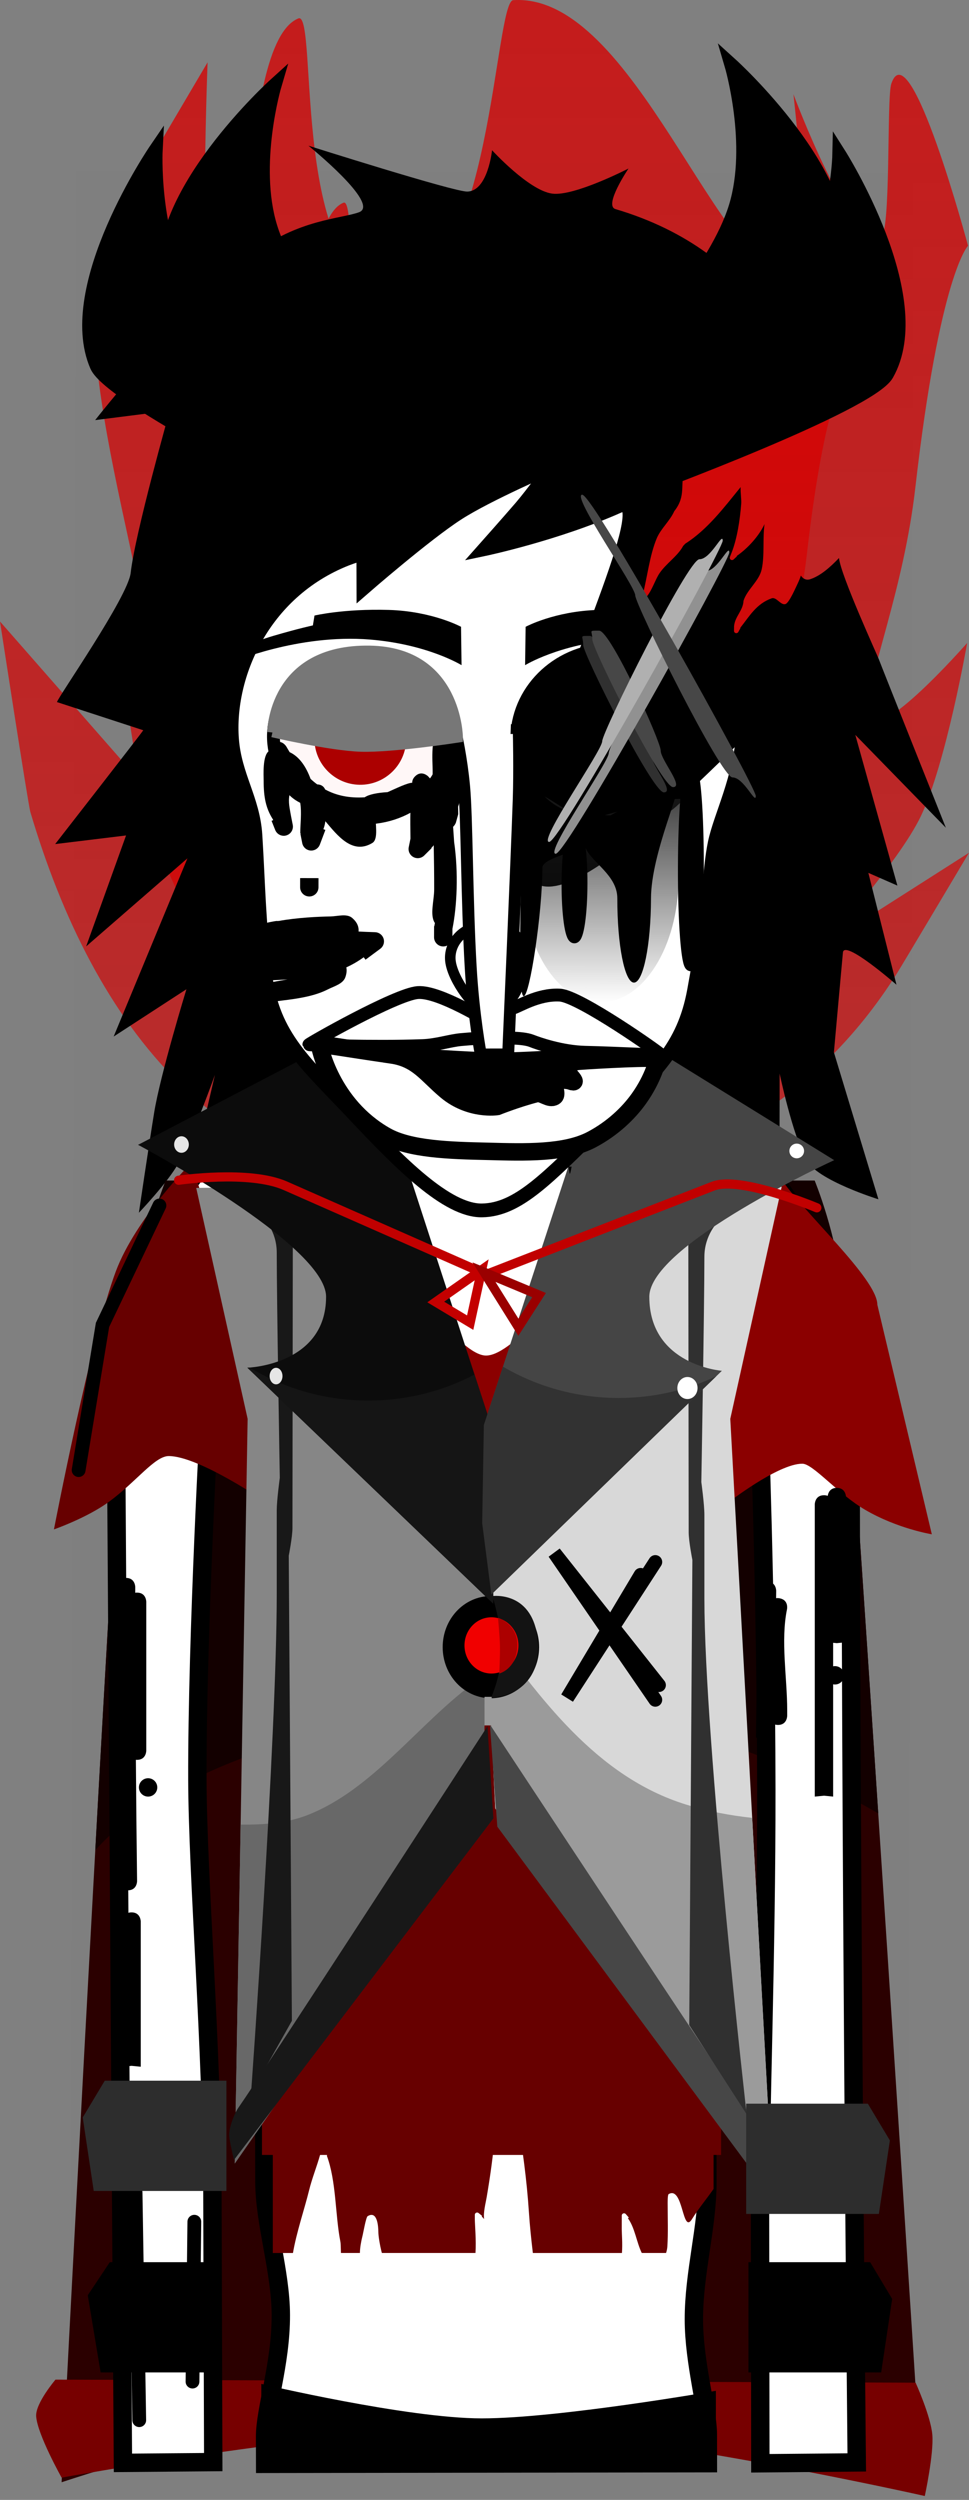 <svg version="1.1" xmlns="http://www.w3.org/2000/svg" xmlns:xlink="http://www.w3.org/1999/xlink" width="105.524" height="272.071" viewBox="0,0,105.524,272.071"><rect x="0" y="0" width="105.524" height="272.071" fill="#808080" stroke="none"/><defs><linearGradient x1="-957.861" y1="-155.94" x2="-957.861" y2="737.426" gradientUnits="userSpaceOnUse" id="color-1"><stop offset="0" stop-color="#d70000"/><stop offset="1" stop-color="#d70000" stop-opacity="0"/></linearGradient><linearGradient x1="-659.467" y1="-87.547" x2="-659.467" y2="583.344" gradientUnits="userSpaceOnUse" id="color-2"><stop offset="0" stop-color="#d70000"/><stop offset="1" stop-color="#d70000" stop-opacity="0"/></linearGradient><linearGradient x1="253.59" y1="118.085" x2="253.523" y2="145.249" gradientUnits="userSpaceOnUse" id="color-3"><stop offset="0" stop-color="#1a1a1a"/><stop offset="1" stop-color="#1a1a1a" stop-opacity="0"/></linearGradient></defs><g transform="translate(-188.157,-36.15)"><g data-paper-data="{&quot;isPaintingLayer&quot;:true}" fill-rule="nonzero" stroke-linejoin="miter" stroke-miterlimit="10" stroke-dasharray="" stroke-dashoffset="0" style="mix-blend-mode: normal"><path d="M195.805,307.995l0.628,-253.224l91.182,0.226l-0.628,253.224z" fill-opacity="0.01" fill="#000000" stroke="none" stroke-width="0" stroke-linecap="butt"/><g stroke="none" stroke-width="0" stroke-linecap="butt"><path d="M200.445,60.426l10.318,-17.492c0,0 -1.198,31.193 1.156,31.193c3.996,0 1.887,-33.204 8.732,-35.973c2.231,-0.902 -1.017,29.525 10.734,29.27c10.209,-0.221 10.641,-31.123 12.658,-31.256c13.241,-0.875 22.449,30.62 30.986,30.667c1.865,0.01 -0.466,-20.426 -0.466,-20.426c0,0 6.206,16.616 9.481,15.633c1.179,-0.354 0.646,-15.239 1.178,-16.788c2.043,-5.951 8.354,17.642 8.354,17.642c0,0 -3.078,3.08 -5.738,26.317c-1.279,11.178 -5.109,20.162 -5.15,24.248c-0.05,5.055 10.794,-7.338 10.794,-7.338c0,0 -2.279,13.054 -5.031,18.828c-2.453,5.147 -10.689,14.153 -10.689,14.153l15.919,-10.147c0,0 -7.304,12.27 -7.83,13.105c-8.886,14.079 -23.6,23.809 -47.254,23.976c-26.482,0.186 -40.251,-18.342 -47.129,-41.493c-0.252,-0.848 -3.31,-20.755 -3.31,-20.755l16.581,18.907c0,0 0.65,-11.92 -1.039,-20.483c-1.751,-8.879 -4.857,-20.756 -5.231,-29.651c-0.291,-6.929 1.977,-12.138 1.977,-12.138z" fill="url(#color-1)"/><path d="M210.385,74.938l7.749,-13.136c0,0 -0.9,23.425 0.868,23.425c3.001,0 1.417,-24.935 6.558,-27.014c1.675,-0.678 -0.764,22.173 8.061,21.981c7.667,-0.166 7.991,-23.372 9.506,-23.472c9.943,-0.657 16.859,22.995 23.27,23.03c1.4,0.008 -0.35,-15.339 -0.35,-15.339c0,0 4.661,12.478 7.12,11.74c0.885,-0.266 0.485,-11.444 0.884,-12.607c1.535,-4.469 6.273,13.249 6.273,13.249c0,0 -2.312,2.313 -4.309,19.763c-0.961,8.394 -3.837,15.141 -3.867,18.21c-0.038,3.797 8.106,-5.51 8.106,-5.51c0,0 -1.711,9.803 -3.778,14.139c-1.842,3.865 -8.027,10.629 -8.027,10.629l11.955,-7.62c0,0 -5.485,9.215 -5.88,9.842c-6.673,10.573 -17.723,17.88 -35.487,18.005c-19.887,0.14 -30.227,-13.774 -35.393,-31.16c-0.189,-0.637 -2.486,-15.586 -2.486,-15.586l12.452,14.198c0,0 0.488,-8.951 -0.78,-15.382c-1.315,-6.668 -3.647,-15.587 -3.928,-22.267c-0.219,-5.204 1.485,-9.115 1.485,-9.115z" fill="url(#color-2)"/></g><path d="M194.362,112.56c0.062,-0.462 7.733,-11.443 8.026,-14.056c0.485,-4.336 4.255,-17.661 4.255,-17.661l-8.123,1.03c0,0 8.964,-11.489 17.273,-18.101c4.658,-3.706 9.567,-3.823 11.464,-4.523c2.375,-0.877 -5.51,-7.242 -5.51,-7.242c0,0 15.926,5.049 17.298,4.993c2.246,-0.046 2.696,-4.499 2.696,-4.499c0,0 4.003,4.381 6.551,4.722c2.396,0.321 8.309,-2.733 8.309,-2.733c0,0 -2.726,4.028 -1.424,4.414c3.952,1.172 7.242,2.829 9.988,4.825c-0.476,1.087 -0.723,2.288 -0.73,3.352c-0.015,3.739 1.412,6.388 -0.64,10.005c-0.304,0.786 -1.556,4.049 -0.571,4.657c1.431,0.883 3.772,-2.711 2.934,0.065c-0.093,0.308 -0.336,0.549 -0.471,0.841c-0.709,1.548 -2.531,3.079 -2.99,4.571c-0.514,1.671 0.218,2.881 -1.113,4.565c-0.474,1.065 -1.47,1.904 -1.906,2.948c-0.788,1.884 -1.034,4.272 -1.558,6.29l0.023,0.028l-0.026,-0.001l-0,0.008h-0.017l-0,0.5c0,0 0,0 0,0c-0,0.138 0.112,0.25 0.249,0.25c0.136,0 0.247,-0.108 0.251,-0.243l0.016,-0.478c0.006,-0.023 0.012,-0.045 0.018,-0.068c0.542,-0.674 0.885,-1.784 1.325,-2.45c0.719,-1.087 2.003,-1.888 2.595,-3.006l0.232,-0.244c2.438,-1.553 4.235,-3.959 6.027,-6.155c-0.031,0.614 0.101,1.332 0.062,1.827c-0.129,1.658 -0.438,3.773 -1.046,5.306l-0.182,0.46c-0.013,0.03 -0.02,0.062 -0.02,0.097c-0,0.138 0.111,0.25 0.249,0.251c0.067,0 0.127,-0.026 0.172,-0.068l0.364,-0.342l-0.031,-0.033c1.218,-0.841 2.421,-2.167 3.036,-3.476c-0.223,1.536 0.019,3.366 -0.305,4.901c-0.275,1.303 -1.57,2.179 -1.985,3.44c-0.048,1.085 -0.937,1.707 -1.03,2.774l0.002,0.008l-0.002,-0l-0.007,0.499c-0,0.001 -0,0.002 -0,0.003c-0,0.138 0.111,0.25 0.249,0.251c0.096,0 0.18,-0.054 0.222,-0.134l0.239,-0.434l-0.029,-0.016c0.992,-1.24 1.735,-2.613 3.424,-3.212c0.514,-0.182 1.007,0.818 1.515,0.619c0.413,-0.162 1.133,-1.858 1.336,-2.273c0.132,-0.274 0.241,-0.546 0.326,-0.823c0.214,0.334 0.564,0.544 1.003,0.403c1.106,-0.355 2.17,-1.285 3.151,-2.313c0.156,1.832 4.248,10.749 4.336,11.022c0.096,0.297 7.3,18.336 7.3,18.336l-9.862,-10.108l4.584,16.404l-3.164,-1.387l3.063,12.177c0,0 -5.614,-4.912 -5.829,-3.538c-0.014,0.094 -0.985,10.892 -0.985,10.892l4.848,15.996c0,0 -6.666,-2.057 -7.862,-4.283c-1.529,-2.848 -2.895,-9.402 -2.895,-9.402l-0.016,12.164l-5.082,-8.139c0,0 -9.291,14.493 -26.581,14.286c-16.305,-0.326 -26.042,-11.992 -26.042,-11.992l-6.83,6.958l3.052,-13.129c0,0 -2.463,6.879 -3.977,9.624c-1.132,2.052 -4.302,5.379 -4.302,5.379c0,0 1.071,-7.255 1.663,-10.897c0.678,-4.173 3.516,-13.431 3.516,-13.431l-7.926,5.151l8.037,-19.4l-11.033,9.588l4.347,-12.075l-7.721,0.939c0,0 9.58,-12.288 9.593,-12.389z" fill="#000000" stroke="none" stroke-width="1.5" stroke-linecap="butt"/><path d="M194.867,306.3c0,0 0.092,-1.792 0.256,-4.952c1.076,-20.718 5.24,-100.255 6.777,-119.459c0.637,-7.968 4.3,-17.256 4.3,-17.256h70.667c0,0 2.497,6.035 3.013,12.305c1.674,20.328 8.653,129.362 8.653,129.362c0,0 -32.609,-10 -47.333,-10c-16.331,0 -46.333,10 -46.333,10z" fill="#2b0000" stroke="none" stroke-width="0" stroke-linecap="butt"/><path d="M194.867,305.8c0,0 -2.649,-4.721 -2.772,-6.681c-0.088,-1.414 2.105,-3.986 2.105,-3.986l93.667,0.333c0,0 1.656,3.652 1.821,5.681c0.169,2.08 -0.821,6.652 -0.821,6.652c0,0 -31.29,-7.042 -47.325,-7.383c-15.26,-0.325 -46.675,5.383 -46.675,5.383z" fill="#770000" stroke="none" stroke-width="0" stroke-linecap="butt"/><path d="M201.9,181.889c0.637,-7.968 4.3,-17.256 4.3,-17.256h70.667c0,0 2.497,6.035 3.013,12.305c0.691,8.387 2.284,31.871 3.918,56.568c-9.336,-5.367 -19.308,-9.252 -30.126,-10.803c-15.231,-2.183 -37.919,1.712 -50.448,10.634c-1.72,1.225 -3.289,2.63 -4.691,4.175c1.306,-23.645 2.634,-46.476 3.366,-55.622z" fill="#130000" stroke="none" stroke-width="0" stroke-linecap="butt"/><path d="M201.545,304.192c0,0 -0.635,-94.384 -0.793,-118.012c-0.055,-8.153 8.187,-36.761 40.202,-36.921c31.602,-0.158 39.857,29.487 39.849,36.897c-0.077,46.243 0.654,117.986 0.654,117.986l-10.497,0.096c0,0 -0.021,-15.345 -0.037,-26.888c-0.013,-9.496 0.711,-28.548 0.686,-46.5c-0.03,-21.518 -0.807,-41.455 -0.807,-41.455c0,0 0.075,-3.099 -2.816,-3.154c-3.434,-0.065 -2.945,3.116 -2.945,3.116c0,0 0.113,63.118 0.151,84.243c0.009,4.924 -1.481,9.868 -1.472,15c0.009,4.749 1.516,9.768 1.521,12.502c0.004,1.955 0.006,3.125 0.006,3.125l-48.214,0.072c0,0 -0.003,-1.099 -0.008,-2.947c-0.008,-2.969 1.729,-7.87 1.715,-13.251c-0.013,-4.795 -1.776,-9.972 -1.788,-14.499c-0.056,-21.191 -0.224,-84.536 -0.224,-84.536c0,0 0.279,-2.919 -2.886,-2.934c-3.111,-0.015 -2.816,2.909 -2.816,2.909c0,0 -1.423,25.186 -1.375,40.81c0.032,10.531 1.589,29.077 1.638,45c0.049,15.944 0.09,29.257 0.09,29.257z" fill="#ffffff" stroke="#000000" stroke-width="2" stroke-linecap="butt"/><path d="M232.485,198.28v-23.2c0,0 5.745,8.6 8.6,8.6c3.121,0 9.4,-8.6 9.4,-8.6v23.2z" fill="#8b0000" stroke="none" stroke-width="0" stroke-linecap="butt"/><path d="M217.865,281.35v-54.5h48v47.532c-0.786,1.118 -1.69,2.207 -2.333,3.255c-1.085,1.812 -0.944,-3.608 -2.556,-2.698c-0.136,0.077 -0.11,1.024 -0.11,1.207c0,1.491 0.057,2.996 -0.032,4.484c-0.013,0.219 -0.062,0.47 -0.141,0.719h-2.648c-0.57,-1.17 -0.751,-2.748 -1.506,-3.775l0.095,-0.083l-0.329,-0.375c-0.046,-0.053 -0.113,-0.086 -0.189,-0.086c-0.138,0 -0.25,0.112 -0.25,0.25v0l-0,0.5c0,0 0,0 0,0c-0,0.333 -0,0.667 -0.001,1c-0.001,0.41 0.099,1.581 0.02,2.57h-9.7c-0.175,-1.469 -0.331,-2.936 -0.428,-4.413c-0.23,-3.507 -0.703,-6.972 -1.279,-10.439c-0.115,-0.691 -0.391,-4.819 -1.514,-4.249c-0.222,0.113 -0.265,1.411 -0.297,1.665c-0.188,1.49 -0.495,2.972 -0.614,4.469c-0.184,2.336 -0.507,4.603 -0.9,6.912c-0.106,0.622 -0.381,1.642 -0.275,2.366c-0.078,-0.102 -0.169,-0.196 -0.268,-0.282l0.051,-0.063l-0.387,-0.313c-0.043,-0.035 -0.098,-0.057 -0.159,-0.057c-0.138,0 -0.25,0.112 -0.25,0.25v0v0.5v0c0,0.507 0.164,2.308 0.071,3.654h-10.196c-0.222,-0.856 -0.38,-1.841 -0.381,-2.288c-0.006,-0.518 -0.083,-2.382 -1.168,-1.717c-0.179,0.109 -0.471,1.796 -0.541,2.071c-0.173,0.683 -0.291,1.35 -0.301,1.934h-2.062c-0.024,-0.503 -0.016,-0.991 -0.061,-1.223c-0.573,-2.891 -0.437,-6.573 -1.481,-9.374l0.034,-0.007l-0.103,-0.484c-0.022,-0.116 -0.124,-0.203 -0.246,-0.203c-0.107,0 -0.199,0.068 -0.234,0.163l-0.183,0.459l0.003,0.001l-0.008,0.011c-0.364,1.293 -0.871,2.531 -1.192,3.837c-0.496,2.019 -1.366,4.549 -1.756,6.821z" fill="#670000" stroke="none" stroke-width="0" stroke-linecap="butt"/><path d="M216.685,270.68v-50h50v50z" fill="#670000" stroke="none" stroke-width="0" stroke-linecap="butt"/><path d="M194.032,202.6c0,0 4.03,-20.893 6.742,-28.093c2.204,-5.851 8.325,-11.907 8.325,-11.907l0.049,0.001c0.088,0.785 0.266,1.543 0.525,2.263c1.369,4.107 2.809,8.256 3.973,12.478c0.82,2.975 1.937,6.223 2.274,9.292c0.194,1.766 -0.311,4.588 -0.235,6.246c0.103,2.253 0.758,4.518 1.454,6.764c0,0 -7.303,-5.018 -10.606,-5.026c-1.514,-0.004 -3.516,2.776 -6.49,4.961c-2.398,1.762 -6.011,3.021 -6.011,3.021z" fill="#670000" stroke="none" stroke-width="0" stroke-linecap="butt"/><path d="M289.632,203.133c0,0 -3.758,-0.608 -7.289,-2.682c-2.956,-1.736 -5.653,-4.999 -6.809,-5.001c-2.665,-0.006 -8.195,4.315 -8.195,4.315c0.229,-5.721 0.385,-11.458 0.521,-17.184c0.112,-4.701 3.076,-12.907 5.198,-18.363c2.477,3.8 10.641,11.085 10.641,13.93z" fill="#8b0000" stroke="none" stroke-width="0" stroke-linecap="butt"/><path d="M256.142,200.334c-0.571,0 -1.034,-0.463 -1.034,-1.034c0,-0.571 0.463,-1.034 1.034,-1.034c0.571,0 1.034,0.463 1.034,1.034c0,0.571 -0.463,1.034 -1.034,1.034z" fill="#000000" stroke="none" stroke-width="1.5" stroke-linecap="butt"/><path d="M250.883,204.569c-4.463,-0.314 -6.552,-1.794 -6.17,-2.58c0.118,-0.242 2.846,1.064 6.97,1.305c6.409,0.375 8.51,-0.632 8.51,-0.632v1.346c0,0 -2.413,1.047 -9.311,0.561z" fill="#000000" stroke="#000000" stroke-width="0" stroke-linecap="butt"/><path d="M223.07,199.3c0,-0.571 0.463,-1.034 1.034,-1.034c0.571,0 1.034,0.463 1.034,1.034c0,0.571 -0.463,1.034 -1.034,1.034c-0.571,0 -1.034,-0.463 -1.034,-1.034z" fill="#000000" stroke="none" stroke-width="1.5" stroke-linecap="butt"/><path d="M229.364,204.569c-6.897,0.486 -9.311,-0.561 -9.311,-0.561v-1.346c0,0 2.101,1.007 8.51,0.632c4.124,-0.241 6.853,-1.547 6.97,-1.305c0.383,0.786 -1.706,2.266 -6.17,2.58z" fill="#000000" stroke="#000000" stroke-width="0" stroke-linecap="butt"/><path d="M240.644,261.121c-0.819,0 -1.483,-0.664 -1.483,-1.483c0,-0.819 0.664,-1.483 1.483,-1.483c0.819,0 1.483,0.664 1.483,1.483c0,0.819 -0.664,1.483 -1.483,1.483z" data-paper-data="{&quot;index&quot;:null}" fill="#670000" stroke="none" stroke-width="1.5" stroke-linecap="butt"/><path d="M255.885,165.086l17.4,0.226l-5.6,25.256l4.6,83.719c0,0 -3.821,-5.229 -6.75,-9.236c-5.459,-7.47 -23.45,-32.089 -23.45,-32.089c0,0 -0.707,-14.62 -0.949,-19.616c-0.149,-3.088 -0.362,-7.494 -0.362,-7.494z" fill="#d8d8d8" stroke="#cc0000" stroke-width="0" stroke-linecap="round"/><path d="M272.285,274.286c0,0 -3.821,-5.229 -6.75,-9.236c-5.459,-7.47 -23.45,-32.089 -23.45,-32.089c0,0 -0.707,-14.62 -0.949,-19.616c-0.005,-0.106 -0.01,-0.213 -0.016,-0.322c5.807,7.862 11.94,16.484 21.748,19.523c2.392,0.741 4.789,1.185 7.202,1.45z" fill="#9b9b9b" stroke="#cc0000" stroke-width="0" stroke-linecap="butt"/><path d="M241.368,202.585l-0.644,30.167l-27,38.859l1.4,-81.044l-5.6,-25.132l17.4,-0.224z" data-paper-data="{&quot;index&quot;:null}" fill="#868686" stroke="#cc0000" stroke-width="0" stroke-linecap="round"/><path d="M242.314,234.952l-0.806,-11.123c0,0 26.826,40.695 29.676,44.682c0.489,0.684 0.859,1.879 0.859,1.879c0,0 0.279,0.892 0.239,1.389c-0.031,0.388 -0.172,1.092 -0.308,1.703c-0.137,0.621 -0.268,1.146 -0.268,1.146z" fill="#474747" stroke="none" stroke-width="0" stroke-linecap="butt"/><path d="M240.724,232.752l-27,38.859l0.637,-36.882c2.456,0.018 4.909,-0.141 7.136,-0.984c7.308,-2.766 12.38,-10.254 18.626,-14.69c0.3,-0.188 0.602,-0.372 0.905,-0.552z" data-paper-data="{&quot;index&quot;:null}" fill="#686868" stroke="#cc0000" stroke-width="0" stroke-linecap="butt"/><path d="M213.637,271.229c0,0 -0.119,-0.488 -0.245,-1.065c-0.123,-0.568 -0.253,-1.222 -0.281,-1.583c-0.036,-0.462 0.219,-1.291 0.219,-1.291c0,0 0.338,-1.111 0.785,-1.746c2.605,-3.704 27.126,-41.515 27.126,-41.515l0.645,10.02z" data-paper-data="{&quot;index&quot;:null}" fill="#181818" stroke="none" stroke-width="0" stroke-linecap="butt"/><path d="M282.915,282.35l2.4,4l-1.2,8h-14.45c0,-1.49 0,-2.98 0,-4.47c0,-2.51 0,-5.02 0,-7.53z" fill="#000000" stroke="none" stroke-width="0" stroke-linecap="butt"/><path d="M199.115,294.35l-1.4,-8.4l2.4,-3.6h11.85c0,2.733 0,5.467 0,8.2c0,1.267 0,2.533 0,3.8z" fill="#000000" stroke="none" stroke-width="0" stroke-linecap="butt"/><path d="M203.085,227.68c-0.046,0 -0.089,-0.002 -0.131,-0.006c0.032,4.397 0.076,8.794 0.131,13.192l0,0.001c0,0 0.013,1 -0.987,1.012c-1,0.013 -1.012,-0.987 -1.012,-0.987l-0,-0.001c-0.133,-10.672 -0.2,-21.339 -0.2,-32.011c0,0 0,-1 1,-1c1,0 1,1 1,1c0,0.205 0,0.41 0,0.615c0.062,-0.01 0.128,-0.015 0.2,-0.015c1,0 1,1 1,1c0,5.333 0,10.667 0,16v0.2c0,0 0,1 -1,1z" fill="#000000" stroke="none" stroke-width="0.5" stroke-linecap="butt"/><path d="M201.485,260.88c0,-5.2 0,-10.4 0,-15.6c0,0 0,-1 1,-1c1,0 1,1 1,1c0,5.267 0,10.533 0,15.8l-1,-0.1l-1,0.1c0,-0.067 0,-0.133 0,-0.2c0,-0 0,-1 1,-1c1,0 1,1 1,1l-1,0.1z" fill="#000000" stroke="none" stroke-width="0.5" stroke-linecap="butt"/><path d="M203.285,230.68c0,-0.552 0.448,-1 1,-1c0.552,0 1,0.448 1,1c0,0.552 -0.448,1 -1,1c-0.552,0 -1,-0.448 -1,-1z" fill="#000000" stroke="none" stroke-width="0.5" stroke-linecap="butt"/><path d="M276.885,231.48c0,-10.533 0,-21.067 0,-31.6c0,0 0,-1 1,-1c0.162,0 0.298,0.026 0.411,0.07c0.039,-0.271 0.214,-0.87 0.989,-0.87c1,0 1,1 1,1c0,5.267 0,10.533 0,15.8l-1,0.1l-0.4,-0.04c0,0.853 0,1.707 0,2.56c0.065,-0.013 0.132,-0.02 0.2,-0.02c0.552,0 1,0.448 1,1c0,0.552 -0.448,1 -1,1c-0.068,0 -0.135,-0.007 -0.2,-0.02c0,4.073 0,8.147 0,12.22l-1,-0.1l-1,0.1c0,-0.067 0,-0.133 0,-0.2c0,-0 0,-1 1,-1c1,0 1,1 1,1l-1,0.1l-1,-0.1z" fill="#000000" stroke="none" stroke-width="0.5" stroke-linecap="butt"/><path d="M272.885,223.88c-0.148,0 -0.274,-0.022 -0.382,-0.059c-0.006,0.49 -0.012,0.98 -0.018,1.471l-1.063,-0.112l-0.937,0.087c0.001,-0.062 0.002,-0.124 0.002,-0.186l-0.002,-0c0,0 0,-0.021 0.003,-0.058c0.066,-5.251 0.131,-10.503 0.197,-15.754c0,0 0.013,-1 1.012,-0.987c1,0.013 0.987,1.012 0.987,1.012c-0.003,0.264 -0.007,0.529 -0.01,0.793c0.118,-0.019 0.252,-0.017 0.406,0.014c0.981,0.196 0.784,1.177 0.784,1.177c-0.707,3.439 0.019,7.473 0.019,11.004v0.6c0,0 0,1 -1,1z" fill="#000000" stroke="none" stroke-width="0.5" stroke-linecap="butt"/><path d="M245.865,215.413c0,2.52 -1.903,4.562 -4.25,4.562c-2.347,0 -4.25,-2.043 -4.25,-4.562c0,-2.52 1.903,-4.562 4.25,-4.562c2.347,0 4.25,2.043 4.25,4.562z" fill="#000000" stroke="#000000" stroke-width="2" stroke-linecap="butt"/><path d="M246.779,215.32c0,5.589 -5.143,5.607 -5.143,5.607c0,0 1.162,-2.589 1.144,-5.285c-0.018,-2.768 -1.001,-5.787 -1.001,-5.787c0,0 4.542,-0.635 4.968,5.044c0.01,0.14 0.032,0.279 0.032,0.42z" fill="#131313" stroke="none" stroke-width="0" stroke-linecap="butt"/><path d="M244.615,215.225c0,1.691 -1.315,3.062 -2.938,3.062c-1.622,0 -2.938,-1.371 -2.938,-3.062c0,-1.691 1.315,-3.062 2.938,-3.062c1.622,0 2.938,1.371 2.938,3.062z" fill="#f10000" stroke="#000000" stroke-width="0" stroke-linecap="butt"/><path d="M244.494,215.141c0,2.657 -1.964,3.143 -1.964,3.143c0,0 0.095,-2.052 0.071,-3.069c-0.024,-1.006 -0.213,-3.003 -0.213,-3.003c0,0 2.107,0.7 2.107,2.929z" fill="#ac0000" stroke="none" stroke-width="0" stroke-linecap="butt"/><path d="M263.215,256.55l0.342,-50.625c0,0 -0.402,-2.027 -0.403,-3c-0.015,-13.457 -0.039,-31.625 -0.039,-31.625l3.25,-2.2c0,0 -1.5,1.438 -1.5,3.825c0,5.31 -0.333,24.527 -0.333,24.527c0,0 0.333,2.425 0.333,3.556c0,3.306 0,6.433 0,9.118c0,15.591 4.6,56.125 4.6,56.125z" fill="#303030" stroke="none" stroke-width="0" stroke-linecap="butt"/><path d="M215.494,263.986c0,0 2.8,-38.734 2.8,-54.325c0,-2.685 0,-5.811 0,-9.118c0,-1.131 0.333,-3.556 0.333,-3.556c0,0 -0.333,-19.217 -0.333,-24.527c0,-2.387 -1.5,-3.825 -1.5,-3.825l3.25,2.2c0,0 -0.023,18.167 -0.039,31.625c-0.001,0.973 -0.403,3 -0.403,3l0.342,50.625z" data-paper-data="{&quot;index&quot;:null}" fill="#181818" stroke="none" stroke-width="0" stroke-linecap="butt"/><path d="M240.921,223.933v-3.111h0.778v3.111z" fill="#9b9b9b" stroke="none" stroke-width="0" stroke-linecap="butt"/><path d="M216.615,304.1v-8.5c0,0 15.879,3.75 24,3.75c8.371,0 25.5,-3 25.5,-3v7.75z" fill="#000000" stroke="none" stroke-width="0" stroke-linecap="butt"/><path d="M241.867,210.683l-26.771,-25.68c0,0 8.571,-0.264 8.571,-7.724c0,-5.652 -20.467,-16.533 -20.467,-16.533l19.667,-10.28l6.4,2.8l12.418,38.173l0.182,10.493z" data-paper-data="{&quot;index&quot;:null}" fill="#0c0c0c" stroke="none" stroke-width="NaN" stroke-linecap="butt"/><path d="M240.667,201.933l0.182,-10.693l12.418,-37.973l6.4,-2.8l19.333,11.947c0,0 -20.133,9.215 -20.133,14.867c0,7.459 7.904,8.057 7.904,8.057l-25.104,24.346z" fill="#454545" stroke="none" stroke-width="NaN" stroke-linecap="butt"/><path d="M241.867,210.683l-26.771,-25.68c0,0 0.091,-0.003 0.255,-0.016c3.77,2.28 8.191,3.592 12.919,3.592c4.172,0 8.105,-1.022 11.563,-2.829l1.851,5.689l0.182,10.493z" data-paper-data="{&quot;index&quot;:null}" fill="#151515" stroke="none" stroke-width="NaN" stroke-linecap="butt"/><path d="M203.2,160.747l0.243,-0.127c-0.01,0.081 -0.019,0.162 -0.028,0.243c-0.141,-0.076 -0.216,-0.116 -0.216,-0.116z" data-paper-data="{&quot;index&quot;:null}" fill="#151515" stroke="none" stroke-width="NaN" stroke-linecap="butt"/><path d="M240.667,201.933l0.182,-10.693l2.078,-6.354c3.702,2.167 8.011,3.409 12.61,3.409c3.796,0 7.395,-0.846 10.618,-2.36l-24.488,23.748z" fill="#323232" stroke="none" stroke-width="NaN" stroke-linecap="butt"/><path d="M264.12,187.213c0,0.663 -0.492,1.2 -1.1,1.2c-0.608,0 -1.1,-0.537 -1.1,-1.2c0,-0.663 0.492,-1.2 1.1,-1.2c0.608,0 1.1,0.537 1.1,1.2z" fill="#ffffff" stroke="none" stroke-width="0" stroke-linecap="butt"/><path d="M218.92,185.913c0,0.497 -0.313,0.9 -0.7,0.9c-0.387,0 -0.7,-0.403 -0.7,-0.9c0,-0.497 0.313,-0.9 0.7,-0.9c0.387,0 0.7,0.403 0.7,0.9z" fill="#e6e6e6" stroke="none" stroke-width="0" stroke-linecap="butt"/><path d="M277.11,167.6c0,0 -8.322,-3.514 -11.292,-2.359c-5.666,2.203 -24.708,9.609 -24.708,9.609c0,0 -16.016,-7.062 -21.876,-9.646c-3.937,-1.736 -11.624,-0.604 -11.624,-0.604" fill="none" stroke="#c10000" stroke-width="1" stroke-linecap="round"/><path d="M239.36,180.1l-3.75,-2.25l5,-3.5z" fill="none" stroke="#c40000" stroke-width="1" stroke-linecap="round"/><path d="M246.86,177.1l-2.25,3.5l-3.75,-6z" fill="none" stroke="#9a0000" stroke-width="1" stroke-linecap="round"/><path d="M259.52,221.147l-11,-16l11.4,14.4" fill="none" stroke="#000000" stroke-width="1.5" stroke-linecap="round"/><path d="M259.52,206.147l-9.6,14.8l8,-13.4" fill="none" stroke="#000000" stroke-width="1.5" stroke-linecap="round"/><path d="M196.72,196.147l2.6,-15.8l6.2,-13" fill="none" stroke="#000000" stroke-width="1.5" stroke-linecap="round"/><path d="M203.32,299.547l-0.4,-24.8" fill="none" stroke="#000000" stroke-width="1.5" stroke-linecap="round"/><path d="M209.12,295.347l0.2,-17.4" fill="none" stroke="#000000" stroke-width="1.5" stroke-linecap="round"/><path d="" fill="#2b0000" stroke="none" stroke-width="0" stroke-linecap="butt"/><path d="M258.488,73.584c0,0 7.692,-8.125 9.778,-14.926c2.086,-6.801 -0.462,-15.444 -0.462,-15.444c0,0 13.375,12.112 11.734,21.383c-0.661,3.738 -19.567,19.474 -19.567,19.474l-1.773,-10.666" data-paper-data="{&quot;index&quot;:null}" fill="#000000" stroke="#000000" stroke-width="1.5" stroke-linecap="round"/><path d="M196.652,110.928c0,0 0,0 0,0c-0,0 -0,0 -0,0z" fill="#000000" stroke="none" stroke-width="1.5" stroke-linecap="butt"/><path d="M250.171,163.777c-0.035,-0.224 -0.072,-0.445 -0.111,-0.664l0.345,0.004c-0.094,0.54 -0.182,0.995 -0.234,0.66z" fill="#000000" stroke="none" stroke-width="0" stroke-linecap="butt"/><path d="M213.423,116.618c-0.525,-6.849 3.275,-15.987 12.441,-19.625c0.597,-0.237 1.859,-0.639 1.859,-0.639l0.01,3.827c0,0 6.703,-5.84 10.248,-8.127c3.29,-2.122 10.313,-5.137 10.313,-5.137c0,0 -2.167,3 -3.419,4.452c-1.33,1.544 -4.004,4.553 -4.004,4.553c0,0 7.842,-1.648 14.686,-4.693c8.577,-3.514 -35.202,73.36 13.609,24.182c-0.436,5.668 -2.557,9.493 -3.181,12.513c-0.625,3.019 -0.425,6.136 -2.246,16.034c-1.137,6.177 -4.184,8.914 -10.056,14.636c-5.872,5.722 -9.077,9.23 -13.037,9.289c-3.811,0.057 -8.923,-5.122 -13.91,-10.417c-5.31,-5.638 -8.854,-8.499 -9.678,-15.164c-0.742,-6.002 -0.752,-9.91 -1.085,-15.251c-0.243,-3.903 -2.245,-6.451 -2.55,-10.434z" fill="#ffffff" stroke="#000000" stroke-width="1.5" stroke-linecap="butt"/><path d="M261.531,104.217c0,0 1.524,0.322 4.253,1.121c2.493,0.73 4.445,1.755 4.445,1.755l0.192,1.171c0,0 -7.242,-3.148 -15.11,-2.508c-6.291,0.512 -9.97,2.788 -9.97,2.788l0.056,-4.177c0,0 3.132,-1.696 7.868,-1.836c4.905,-0.145 8.089,0.611 8.089,0.611z" data-paper-data="{&quot;index&quot;:null}" fill="#000000" stroke="none" stroke-width="1.5" stroke-linecap="butt"/><path d="M240.983,146.113c-1.034,-0.003 -3.53,-3.269 -3.773,-5.373c-0.218,-1.882 1.325,-3.825 3.796,-3.819c2.472,0.006 4.201,0.501 4.02,4.199c-0.154,3.138 -1.571,4.999 -4.042,4.993z" fill="#ffffff" stroke="#000000" stroke-width="1.15" stroke-linecap="butt"/><path d="M215.098,126.745c0,0 -4.923,-3.529 -6.142,-8.99c-1.282,-5.746 -1.437,-9.736 0.505,-9.991c1.942,-0.254 2.697,2.384 3.712,8.365c1.015,5.981 1.925,10.616 1.925,10.616z" data-paper-data="{&quot;index&quot;:null}" fill="#000000" stroke="#000000" stroke-width="1" stroke-linecap="butt"/><path d="M214.905,122.797c0,0 -3.557,-2.932 -4.297,-8.461c-0.413,-3.084 2.162,-2.275 2.162,-2.275" fill="none" stroke="#000000" stroke-width="0.25" stroke-linecap="round"/><path d="M217.935,116.149c0.038,-2.252 1.072,-4.322 2.7,-5.892c1.908,-1.839 4.634,-2.99 7.533,-2.941c5.373,0.091 9.017,4.271 8.934,9.162c-0.083,4.892 -4.145,8.784 -9.518,8.693c-5.373,-0.091 -9.732,-4.131 -9.649,-9.023z" fill="#fff7f7" stroke="#000000" stroke-width="1.4" stroke-linecap="butt"/><path d="M222.4,116.48c0.047,-2.758 2.321,-4.956 5.079,-4.91c2.758,0.047 4.956,2.321 4.91,5.079c-0.047,2.758 -2.321,4.956 -5.079,4.91c-2.758,-0.047 -4.956,-2.321 -4.91,-5.079z" fill="#ac0000" stroke="none" stroke-width="1.5" stroke-linecap="butt"/><path d="M244.991,116.216c0.216,-4.888 4.475,-8.847 9.792,-8.834c5.318,0.013 9.265,3.989 9.253,8.881c-0.012,4.892 -3.908,9.061 -9.722,9.118c-5.53,0.054 -9.548,-4.061 -9.323,-9.165z" fill="#000000" stroke="#000000" stroke-width="2.5" stroke-linecap="butt"/><path d="M269.357,116.268c1.044,-5.976 1.813,-8.61 3.753,-8.346c1.941,0.264 1.766,4.253 0.455,9.993c-1.246,5.455 -6.186,8.96 -6.186,8.96c0,0 0.934,-4.63 1.978,-10.606z" data-paper-data="{&quot;index&quot;:null}" fill="#000000" stroke="#000000" stroke-width="1" stroke-linecap="butt"/><path d="M269.78,112.202c0,0 2.58,-0.797 2.151,2.285c-0.768,5.525 -4.339,8.44 -4.339,8.44" data-paper-data="{&quot;index&quot;:null}" fill="none" stroke="#000000" stroke-width="0.25" stroke-linecap="round"/><path d="M262.057,131.688c-0.019,7.501 -3.839,13.573 -8.534,13.561c-4.694,-0.012 -8.485,-6.102 -8.466,-13.603c0.014,-5.499 -2.016,-8.499 1.608,-8.986c1.319,-0.178 3.958,3.186 6.909,2.337c15.195,-4.37 8.502,-0.81 8.483,6.692z" fill="url(#color-3)" stroke="none" stroke-width="0" stroke-linecap="butt"/><path d="M247.226,130.566c-0.013,5.063 -1.39,13.997 -2.035,13.995c-0.644,-0.002 -0.311,-8.938 -0.299,-14.001c0.013,-5.063 0.213,-9.833 0.858,-9.831c0.188,0 1.607,2.942 4.293,3.684c3.425,0.947 8.279,-0.116 8.444,1.505c0.15,1.467 -11.257,2.943 -11.261,4.647z" fill="#000000" stroke="none" stroke-width="0" stroke-linecap="butt"/><path d="M259.051,133.929c-0.013,5.063 -0.844,9.165 -1.856,9.162c-1.013,-0.003 -1.823,-4.109 -1.811,-9.171c0.013,-5.063 -11.332,-5.528 6.363,-12.151c0.948,-0.355 -2.684,7.097 -2.697,12.16z" fill="#000000" stroke="none" stroke-width="0" stroke-linecap="butt"/><path d="M251.555,132.327c-0.008,3.268 -0.388,5.916 -0.848,5.915c-0.46,-0.001 -0.827,-2.651 -0.819,-5.919c0.008,-3.268 0.388,-5.916 0.848,-5.915c0.46,0.001 0.827,2.651 0.819,5.919z" fill="#000000" stroke="#000000" stroke-width="1.15" stroke-linecap="butt"/><path d="M264.226,130.609c-0.015,5.891 -0.4,10.666 -0.86,10.665c-0.46,-0.001 -0.821,-4.778 -0.807,-10.669c0.015,-5.891 0.4,-10.666 0.86,-10.665c0.46,0.001 0.821,4.778 0.807,10.669z" fill="#000000" stroke="#000000" stroke-width="1.15" stroke-linecap="butt"/><g stroke-linecap="butt"><path d="M237.503,158.199v-4.275c0,0 1.714,0.82 4.709,0.76c2.598,-0.052 4.461,-0.76 4.461,-0.76v4.275z" fill="#ffffff" stroke="none" stroke-width="0"/><path d="M228.466,156.964v-8.551h25.649v8.551z" fill="#000000" stroke="none" stroke-width="0"/><path d="M235.53,150.376v-2.534h14.171v2.534c0,0 -4.678,0.317 -7.086,0.317c-2.313,0 -7.086,-0.317 -7.086,-0.317z" fill="#ffffff" stroke="none" stroke-width="0"/><path d="M260.126,150.939c-0.014,0.085 -4.609,-0.182 -8.235,-0.265c-2.567,-0.059 -5.14,-0.965 -5.845,-1.244c-1.061,-0.419 -3.497,-0.29 -3.497,-0.29c0,0 -1.659,-0.087 -4.208,0.155c-1.216,0.115 -2.635,0.599 -4.172,0.654c-5.555,0.198 -12.372,-0.07 -12.378,-0.106c-0.014,-0.09 9.482,-5.494 11.865,-5.669c2.383,-0.175 7.653,3.207 7.9,3.224c0,0 1.184,-1.251 2.369,-1.505c0.666,-0.143 2.77,-1.577 5.206,-1.441c2.144,0.12 11.015,6.367 10.995,6.486z" fill="#ffffff" stroke="#000000" stroke-width="1.4"/><path d="M230.785,150.96c2.838,0.409 3.815,2.11 5.944,3.897c2.614,2.193 5.575,1.72 5.575,1.72c0,0 2.132,-0.853 4.241,-1.396c0.67,-0.172 1.425,0.683 1.996,0.316c0.384,-0.248 -0.215,-1.29 0.126,-1.606c0.31,-0.286 1.277,-0.202 1.612,-0.082c1.13,0.406 -0.509,-0.906 -0.507,-1.306c0.003,-0.459 0.872,-0.811 1.377,-0.849c2.06,-0.154 8.558,-0.505 8.602,-0.239c0.017,0.101 -0.437,2.089 -2.025,4.31c-1.117,1.563 -2.845,3.241 -5.153,4.458c-2.871,1.514 -7.2,1.381 -11.312,1.271c-4.129,-0.093 -8.483,-0.214 -11.065,-1.67c-6.03,-3.399 -7.269,-9.852 -7.243,-9.937c0.038,-0.121 2.741,0.377 7.832,1.111z" fill="#ffffff" stroke="#000000" stroke-width="1.9"/></g><path d="M217.468,117.872c-0.005,-0.272 0.098,-0.596 0.515,-0.833c0.869,-0.494 1.363,0.375 1.363,0.375c0.116,0.203 0.232,0.402 0.35,0.595c1.08,0.498 1.803,1.609 2.28,2.908c0.234,0.217 0.475,0.418 0.724,0.602c0.511,0.013 0.751,0.291 0.864,0.551c1.214,0.659 2.618,0.961 4.311,0.854c0.447,-0.319 1.402,-0.5 2.491,-0.562c0.944,-0.414 2.128,-1.003 2.681,-1.021c-0.005,-0.215 0.071,-0.459 0.316,-0.703c0.709,-0.705 1.414,0.004 1.414,0.004c0.174,0.18 0.339,0.373 0.497,0.579c-0.002,-0.423 -0.003,-0.847 -0.002,-1.27c0.002,-0.845 -0.293,-4.057 0.853,-4.332c0.845,-0.203 1.713,0.628 2.255,1.306c0.81,1.013 0.115,5.9 -0.337,7.021c0.005,0.27 0.011,0.541 0.016,0.811l-0.254,0.916c0,0 -0.087,0.259 -0.305,0.461c0.039,0.542 0.078,1.092 0.112,1.648c0.479,3.356 0.313,6.978 -0.184,9.449l-0.002,0.926c-0.001,0.552 -0.45,0.999 -1.002,0.998c-0.552,-0.001 -0.999,-0.45 -0.998,-1.002l0.003,-1.2l0.025,0c0.022,-0.112 0.043,-0.227 0.064,-0.346c-0.584,-0.851 -0.082,-2.435 -0.079,-3.654c0.004,-1.61 -0.02,-3.218 -0.05,-4.825c-0.013,0.025 -0.026,0.047 -0.04,0.064c-0.067,0.087 -0.142,0.165 -0.222,0.237l0.03,0.03l-0.802,0.798c-0.181,0.181 -0.432,0.292 -0.708,0.291c-0.552,-0.001 -0.999,-0.45 -0.998,-1.002c0,-0.074 0.008,-0.147 0.024,-0.216l0.184,-0.906c-0.003,-1.019 -0.042,-2.053 0.003,-3.071c-0.826,0.048 -1.857,0.19 -2.2,0.188c-0.073,-0 -0.152,-0.012 -0.234,-0.031c-0.436,0.128 -0.887,0.23 -1.348,0.306c-0.094,0.914 0.337,2.645 -0.371,3.076c-2.179,1.324 -3.82,-0.838 -5.118,-2.365c-0.042,0.311 -0.109,0.585 -0.216,0.865l0.219,0.083l-0.596,1.577c-0.137,0.39 -0.509,0.669 -0.946,0.668c-0.492,-0.001 -0.899,-0.357 -0.982,-0.824l-0.194,-0.982l0.038,-0.008l-0.053,-0.09c-0.002,-1.012 0.166,-2.217 -0.007,-3.288c-0.415,-0.218 -0.819,-0.47 -1.173,-0.837c-0.153,0.756 0.037,1.488 0.163,2.239l0.191,0.969c0.015,0.07 0.023,0.142 0.023,0.216c-0.001,0.552 -0.45,0.999 -1.002,0.998c-0.429,-0.001 -0.795,-0.272 -0.936,-0.653l-0.389,-0.979l0.17,-0.067l-0.015,-0.076c-0.768,-1.197 -1.02,-2.416 -1.015,-4.23c0.001,-0.524 -0.151,-2.773 0.599,-3.233zM218.87,121.154c0.068,-0.075 0.139,-0.153 0.213,-0.234c-0.13,-0.198 -0.256,-0.399 -0.379,-0.601c0.089,0.296 0.166,0.605 0.166,0.791c-0,0.015 0,0.03 0,0.045z" fill="#000000" stroke="none" stroke-width="0.5" stroke-linecap="butt"/><path d="M221.838,133.717c-0.552,-0.001 -0.999,-0.45 -0.998,-1.002l0.002,-1c-0.333,-0.001 0.333,0.001 0,0l2,0.005l-0.002,1c-0.001,0.552 -0.45,0.999 -1.002,0.998z" fill="#000000" stroke="none" stroke-width="0.5" stroke-linecap="butt"/><path d="M244.659,116.028c0,0 0.093,3.97 -0.012,7.127c-0.207,6.251 -1.15,27.758 -1.15,27.758l-2.982,0.001c0,0 -0.793,-4.175 -1.1,-9.503c-0.416,-7.212 -0.409,-16.294 -0.715,-19.634c-0.29,-3.166 -0.882,-5.717 -0.882,-5.717" fill="#ffffff" stroke="#000000" stroke-width="1.3" stroke-linecap="round"/><path d="M213.572,144.701c0.037,-0.999 1.036,-0.962 1.036,-0.962l-0.146,0.044c1.645,-0.469 3.324,-0.743 4.999,-1.041c-0.625,0.041 -1.27,0.072 -1.936,0.103l-0.041,-0.016l-0.001,0.015l-1.006,-0.037c-0,-0 -0,-0 -0.001,-0c-0.552,-0.02 -0.983,-0.484 -0.962,-1.036c0.013,-0.352 0.207,-0.655 0.489,-0.823l0.41,-0.252c-0.014,-0.073 -0.02,-0.149 -0.017,-0.226c0.005,-0.125 0.032,-0.243 0.077,-0.351c-0.058,0.004 -0.117,0.008 -0.177,0.013l-0.054,-0.018l-0.001,0.018l-1.332,-0.049c-0.552,-0.02 -0.983,-0.484 -0.962,-1.036c0.012,-0.331 0.184,-0.619 0.439,-0.791l0.776,-0.538c0.114,-0.489 0.634,-0.689 0.634,-0.689c0.806,-0.306 1.649,-0.539 2.504,-0.652l0.082,0.025l0.001,-0.025l0.126,0.005c1.971,-0.363 4.361,-0.474 5.626,-0.492c0.799,-0.012 1.79,-0.352 2.391,0.175c0.547,0.48 0.725,0.981 0.679,1.466c0.287,0.014 0.557,0.027 0.807,0.037l0.999,0.037c0.552,0.02 0.983,0.484 0.962,1.036c-0.012,0.319 -0.172,0.598 -0.411,0.772l-1.599,1.185l-0.198,-0.268c-0.614,0.446 -1.243,0.808 -1.893,1.103c0.066,0.311 0.037,0.669 -0.11,1.08c-0.259,0.722 -1.207,0.963 -1.89,1.31c-2.633,1.336 -6.048,1.077 -8.858,1.886l-0.479,0.032c0,0 -0.999,-0.037 -0.962,-1.036z" fill="#000000" stroke="none" stroke-width="0.5" stroke-linecap="butt"/><path d="M221.495,79.566l0.76,10.785c0,0 -22.051,-10.899 -23.565,-14.38c-3.755,-8.634 6.431,-23.528 6.431,-23.528c0,0 -0.465,8.998 3.148,15.127c3.613,6.128 12.986,12.238 12.986,12.238" fill="#000000" stroke="#000000" stroke-width="1.5" stroke-linecap="round"/><path d="M259.882,78.984c0,0 10.672,-5.369 15.077,-11.201c4.405,-5.832 4.594,-14.84 4.594,-14.84c0,0 9.934,15.638 5.182,23.958c-1.916,3.354 -26.755,12.52 -26.755,12.52l1.66,-10.696" data-paper-data="{&quot;index&quot;:null}" fill="#000000" stroke="#000000" stroke-width="1.5" stroke-linecap="round"/><path d="M217.837,115.816c0,0 0.064,-9.015 10.601,-8.825c9.471,0.166 9.556,9.407 9.556,9.407c0,0 -7.088,1.093 -10.518,0.993c-3.283,-0.095 -9.639,-1.576 -9.639,-1.576z" fill="#777777" stroke="#777777" stroke-width="1.15" stroke-linecap="butt"/><path d="M222.407,103.141c0,0 3.185,-0.756 8.089,-0.611c4.737,0.14 7.868,1.836 7.868,1.836l0.056,4.177c0,0 -3.679,-2.276 -9.97,-2.788c-7.868,-0.64 -15.11,2.508 -15.11,2.508l0.192,-1.171c0,0 1.952,-1.025 4.445,-1.755c2.73,-0.799 4.253,-1.121 4.253,-1.121z" data-paper-data="{&quot;index&quot;:null}" fill="#000000" stroke="none" stroke-width="1.5" stroke-linecap="butt"/><path d="M252.404,105.358c1.243,0.003 6.706,12.037 6.703,13.05c-0.003,1.013 2.583,3.983 1.34,3.98c-1.243,-0.003 -8.784,-15.043 -8.782,-16.055c0.003,-1.013 -0.504,-0.977 0.738,-0.974z" data-paper-data="{&quot;index&quot;:null}" fill="#303030" stroke="none" stroke-width="0" stroke-linecap="butt"/><path d="M253.404,104.786c1.243,0.003 6.706,12.037 6.703,13.05c-0.003,1.013 2.583,3.983 1.34,3.98c-1.243,-0.003 -8.784,-15.043 -8.782,-16.055c0.003,-1.013 -0.504,-0.977 0.738,-0.974z" data-paper-data="{&quot;index&quot;:null}" fill="#474747" stroke="none" stroke-width="0" stroke-linecap="butt"/><path d="M267.576,96.282c-0.003,1.013 -17.66,32.79 -18.903,32.787c-1.243,-0.003 5.775,-9.949 5.777,-10.962c0.003,-1.013 9.342,-19.81 10.585,-19.807c1.243,0.003 2.543,-3.03 2.541,-2.018z" fill="#919191" stroke="none" stroke-width="0" stroke-linecap="butt"/><path d="M266.862,94.996c-0.003,1.013 -17.66,32.79 -18.903,32.787c-1.243,-0.003 5.775,-9.949 5.777,-10.962c0.003,-1.013 9.342,-19.81 10.585,-19.807c1.243,0.003 2.543,-3.03 2.541,-2.018z" fill="#b0b0b0" stroke="none" stroke-width="0" stroke-linecap="butt"/><path d="M227.677,75.605l-1.773,10.666c0,0 -18.906,-15.736 -19.567,-19.474c-1.64,-9.271 11.734,-21.383 11.734,-21.383c0,0 -2.548,8.643 -0.462,15.444c2.086,6.801 9.778,14.926 9.778,14.926" fill="#000000" stroke="#000000" stroke-width="1.5" stroke-linecap="round"/><path d="M270.462,122.776c0.003,1.013 -1.298,-2.021 -2.541,-2.018c-1.243,0.003 -10.582,-18.795 -10.585,-19.807c-0.003,-1.013 -7.02,-10.959 -5.777,-10.962c1.243,-0.003 18.9,31.774 18.903,32.787z" data-paper-data="{&quot;index&quot;:null}" fill="#474747" stroke="none" stroke-width="0" stroke-linecap="butt"/><path d="M275.72,161.413c0,0.442 -0.358,0.8 -0.8,0.8c-0.442,0 -0.8,-0.358 -0.8,-0.8c0,-0.442 0.358,-0.8 0.8,-0.8c0.442,0 0.8,0.358 0.8,0.8z" fill="#ffffff" stroke="none" stroke-width="0" stroke-linecap="butt"/><path d="M208.72,160.713c0,0.497 -0.358,0.9 -0.8,0.9c-0.442,0 -0.8,-0.403 -0.8,-0.9c0,-0.497 0.358,-0.9 0.8,-0.9c0.442,0 0.8,0.403 0.8,0.9z" fill="#e6e6e6" stroke="none" stroke-width="0" stroke-linecap="butt"/><path d="M282.665,265.1l2.4,4l-1.2,8h-14.45c0,-1.49 0,-2.98 0,-4.47c0,-2.51 0,-5.02 0,-7.53z" fill="#2d2d2d" stroke="none" stroke-width="0" stroke-linecap="butt"/><path d="M212.815,262.6c0,2.51 0,5.02 0,7.53c0,1.49 0,2.98 0,4.47h-14.45l-1.2,-8l2.4,-4z" data-paper-data="{&quot;index&quot;:null}" fill="#2d2d2d" stroke="none" stroke-width="0" stroke-linecap="butt"/></g></g></svg>